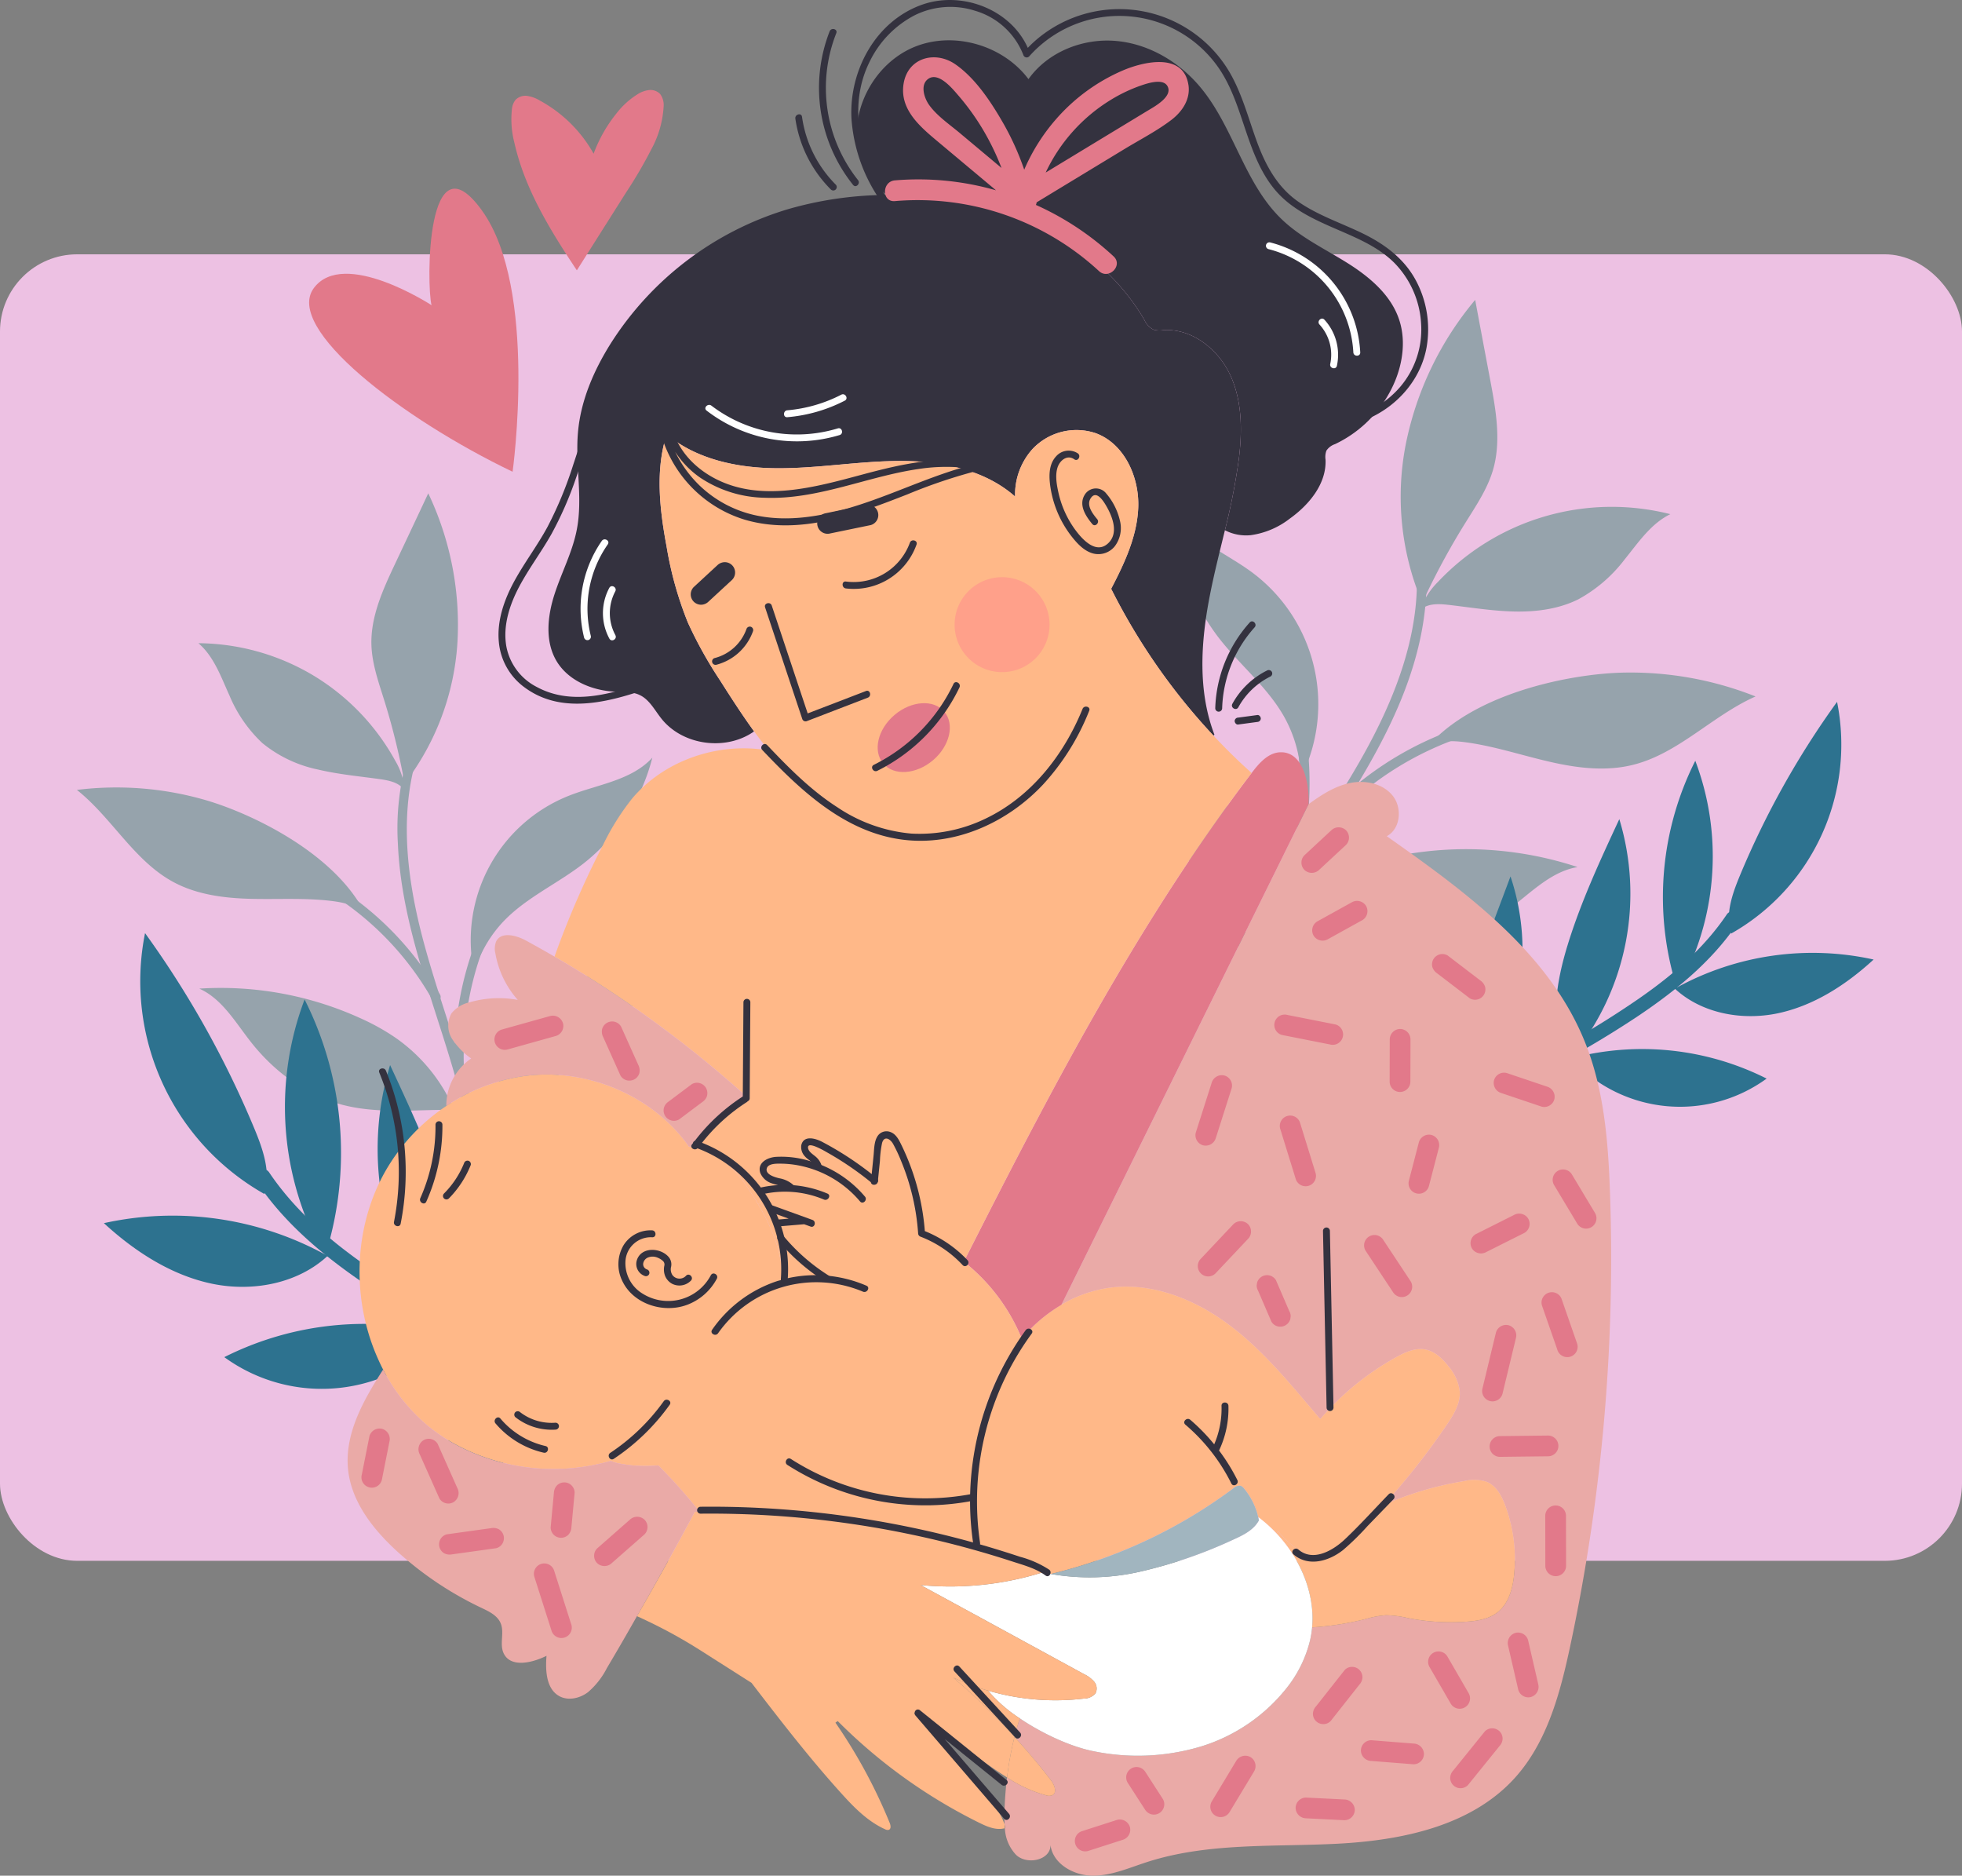 <svg id="Grupo_1043400" data-name="Grupo 1043400" xmlns="http://www.w3.org/2000/svg" xmlns:xlink="http://www.w3.org/1999/xlink" width="457.476" height="437.272" viewBox="0 0 457.476 437.272">
  <rect x="0" y="0" width="457.476" height="437.272" fill="#808080" stroke="none"/>
  <defs>
    <clipPath id="clip-path">
      <rect id="Rectángulo_355983" data-name="Rectángulo 355983" width="418.943" height="437.272" fill="none"/>
    </clipPath>
  </defs>
  <rect id="Rectángulo_355978" data-name="Rectángulo 355978" width="457.476" height="304.583" rx="18" transform="translate(0 59.288)" fill="#edc1e3"/>
  <g id="Grupo_1043399" data-name="Grupo 1043399" transform="translate(17.929)">
    <g id="Grupo_1043398" data-name="Grupo 1043398" clip-path="url(#clip-path)">
      <path id="Trazado_772691" data-name="Trazado 772691" d="M55.724,102.474c2.021.288,4.22.729,5.5,2.313-.023-.578-.034-1.159-.047-1.75v-.021a15.965,15.965,0,0,0-1.917-4.858A52.979,52.979,0,0,0,40.044,78.221a52.987,52.987,0,0,0-26.67-7.442c3.635,3.106,5.269,7.868,7.252,12.22a32.262,32.262,0,0,0,7.648,11.055,30.149,30.149,0,0,0,13.05,6.192c4.729,1.119,9.591,1.555,14.4,2.229" transform="translate(14.959 79.169)" fill="#96a3ac"/>
      <path id="Trazado_772692" data-name="Trazado 772692" d="M66.369,114.492C58.762,101.383,40.6,92.712,30.153,89.642A74.83,74.83,0,0,0,0,87.224c8.158,6.468,13.317,16.531,22.482,21.467,5.476,2.96,11.849,3.767,18.077,3.926s12.465-.254,18.641.475c2.818.333,5.743.962,7.932,2.79q-.365-.712-.763-1.39" transform="translate(0 96.925)" fill="#96a3ac"/>
      <path id="Trazado_772693" data-name="Trazado 772693" d="M71.938,137.124c.3.013.6.011.9.011l0-.163a39.38,39.38,0,0,0-13.711-16.711,52.071,52.071,0,0,0-7.885-4.392,78.569,78.569,0,0,0-37.776-6.993c5.3,2.366,8.394,7.813,11.987,12.381,5.426,6.93,12.86,12.468,21.372,14.7,8.131,2.125,16.681,1.161,25.107,1.169" transform="translate(15.07 121.6)" fill="#96a3ac"/>
      <path id="Trazado_772694" data-name="Trazado 772694" d="M39.883,120.464c.093.481.189.97.271,1.451l.011.011A60.021,60.021,0,0,0,52.482,88.995a71.363,71.363,0,0,0-6.807-34.708q-3.858,8.224-7.739,16.44c-2.841,6.031-5.737,12.343-5.512,18.986.157,4.347,1.64,8.525,2.936,12.667a159.674,159.674,0,0,1,4.523,18.084" transform="translate(36.253 60.722)" fill="#96a3ac"/>
      <path id="Trazado_772695" data-name="Trazado 772695" d="M44.1,133.325a.365.365,0,0,0,.015.106l.032.011a29.237,29.237,0,0,1,6.964-12.035c5.292-5.481,12.489-8.661,18.5-13.34A45.679,45.679,0,0,0,85.687,83.374c-4.856,5.324-12.732,6.218-19.423,8.862A36.252,36.252,0,0,0,44.1,133.325" transform="translate(48.488 93.257)" fill="#96a3ac"/>
      <path id="Trazado_772696" data-name="Trazado 772696" d="M46.323,144.634a1.9,1.9,0,0,0,.032.246c6.368-5.671,14.7-8.669,21.465-13.862A40.807,40.807,0,0,0,83.4,102.776a5.636,5.636,0,0,1-2.856,2.54c-8.245,4.421-16.823,8.557-23.66,14.957-6.7,6.265-11.6,15.266-10.561,24.361" transform="translate(51.659 114.959)" fill="#96a3ac"/>
      <path id="Trazado_772697" data-name="Trazado 772697" d="M29.788,154.123c8.307,2.269,16.65,5.517,23.107,11.389a32.054,32.054,0,0,1,6.186,7.656c-.955-4.767-2.186-9.48-3.553-14.073-5.051-16.989-11.843-33.767-12.576-51.688A59.537,59.537,0,0,1,47.736,80.3c.572-1.258,2.466-.244,1.9,1.013-7.127,15.7-4.9,33.64-.5,49.76,2.106,7.722,4.705,15.334,7.091,22.995a75.025,75.025,0,0,1,15.65-42.822c.85-1.091,2.419.375,1.576,1.46A72.612,72.612,0,0,0,58.356,159.97a.973.973,0,0,1-.18.612,139.884,139.884,0,0,1,3.911,17.111A69.872,69.872,0,0,1,85.2,149.007c1.125-.811,2.273,1.006,1.155,1.811a67.4,67.4,0,0,0-23.7,31.176c.036.328.081.655.112.985.93,9.5.286,19.23-3.03,28.24-.47,1.28-2.57.809-2.091-.489a58.733,58.733,0,0,0,3.3-22.649.855.855,0,0,1-.428-.835,21.639,21.639,0,0,0-.2-4.248.819.819,0,0,1-.078-.479,27.44,27.44,0,0,0-9.127-15.72c-6.152-5.44-14-8.451-21.817-10.586-1.328-.362-.847-2.458.491-2.091" transform="translate(31.889 89.17)" fill="#96a3ac"/>
      <path id="Trazado_772698" data-name="Trazado 772698" d="M22.635,94.339a72.173,72.173,0,0,1,38.112,32.085c.68,1.2-1.129,2.358-1.811,1.155A69.932,69.932,0,0,0,22.144,96.43c-1.282-.464-.809-2.561.491-2.091" transform="translate(23.924 105.445)" fill="#96a3ac"/>
      <path id="Trazado_772699" data-name="Trazado 772699" d="M64.81,167.907c.773,5.195.43,10.709-1.955,15.391-.8-.3-1.593-.589-2.4-.881l.064-.18a60.31,60.31,0,0,1-10.889-57.929q5.316,14.186,10.641,28.352c1.864,4.968,3.754,9.991,4.542,15.247" transform="translate(51.959 139.043)" fill="#2d728f"/>
      <path id="Trazado_772700" data-name="Trazado 772700" d="M27.483,109.985a79.454,79.454,0,0,1,4.991,59.071c-.532-.451-1.051-.894-1.572-1.35a70.723,70.723,0,0,1-3.419-57.722" transform="translate(25.611 123.022)" fill="#2d728f"/>
      <path id="Trazado_772701" data-name="Trazado 772701" d="M49.223,179.425c-.475-.235-.958-.466-1.426-.72a67.271,67.271,0,0,1-11.777-61.5c5.015,10.788,10.05,21.62,13.55,32.994,2.987,9.7,4.765,20.469.886,29.818-.426-.193-.828-.394-1.233-.6" transform="translate(37.008 131.101)" fill="#2d728f"/>
      <path id="Trazado_772702" data-name="Trazado 772702" d="M74.929,152.183c.631.229,1.275.453,1.911.695a13.318,13.318,0,0,1-2.811,6.79,30.809,30.809,0,0,1-6.915,6.19A119.144,119.144,0,0,1,35.656,181.8c4.483-7.451,9.05-15.008,15.48-20.851s15.114-9.809,23.719-8.61a1.459,1.459,0,0,0,.074-.157" transform="translate(39.882 170.158)" fill="#2d728f"/>
      <path id="Trazado_772703" data-name="Trazado 772703" d="M67.578,148.134a38.627,38.627,0,0,1-51.353,5.3,72.656,72.656,0,0,1,51.353-5.3" transform="translate(18.148 162.952)" fill="#2d728f"/>
      <path id="Trazado_772704" data-name="Trazado 772704" d="M55.36,142.952c-7,6.648-17.59,8.652-27.064,6.716-9.588-1.977-18.118-7.529-25.325-14.143a74.288,74.288,0,0,1,51.654,7.353c.042-.14.085-.282.138-.428.186.169.39.343.6.5" transform="translate(3.323 149.626)" fill="#2d728f"/>
      <path id="Trazado_772705" data-name="Trazado 772705" d="M35.992,163.206a3.013,3.013,0,0,1-.1.286A56.974,56.974,0,0,1,8.082,102.684a225.722,225.722,0,0,1,25.562,45.743c1.943,4.7,3.756,9.936,2.347,14.779" transform="translate(7.809 114.856)" fill="#2d728f"/>
      <path id="Trazado_772706" data-name="Trazado 772706" d="M120.157,190.953c.163-1.235.324-2.468.475-3.705-5.6-2.027-11.235-3.974-16.825-6.034a270.558,270.558,0,0,1-29.78-12.989A246.585,246.585,0,0,1,45.987,151.55c-8.845-6.123-17.116-13.169-23.173-22.147-1.313-1.947-4.087.443-2.782,2.375,6.832,10.127,16.493,17.9,26.573,24.611a271.58,271.58,0,0,0,58.084,29.043c5.118,1.854,10.307,3.644,15.467,5.521" transform="translate(22.026 143.933)" fill="#2d728f"/>
      <path id="Trazado_772707" data-name="Trazado 772707" d="M154.254,78.62c-2.142-.244-4.508-.375-6.233.9.178-.587.343-1.176.513-1.775l.006-.023a16.922,16.922,0,0,1,3.252-4.457,55.638,55.638,0,0,1,54.177-15.794c-4.54,2.21-7.476,6.644-10.66,10.563a34.017,34.017,0,0,1-10.756,9.269c-4.591,2.3-9.853,2.977-14.984,2.862s-10.22-.96-15.315-1.549" transform="translate(165.567 62.394)" fill="#96a3ac"/>
      <path id="Trazado_772708" data-name="Trazado 772708" d="M149.915,89.818c11.262-11.377,32.134-15.414,43.629-15.777a79.039,79.039,0,0,1,31.467,5.544C214.952,84.028,207,92.947,196.322,95.553c-6.385,1.572-13.114.7-19.522-.792-6.4-1.479-12.677-3.572-19.183-4.466-2.97-.411-6.127-.544-8.849.744.375-.422.758-.826,1.148-1.22" transform="translate(166.401 82.779)" fill="#96a3ac"/>
      <path id="Trazado_772709" data-name="Trazado 772709" d="M133.9,110.953c-.311-.07-.619-.15-.926-.231l.038-.167a41.618,41.618,0,0,1,18.459-13.438,54.961,54.961,0,0,1,9.228-2.394,82.981,82.981,0,0,1,40.477,2.892c-6.051,1.008-10.656,5.756-15.544,9.472-7.387,5.64-16.461,9.324-25.755,9.341-8.877.013-17.361-3.243-25.977-5.474" transform="translate(148.739 104.521)" fill="#96a3ac"/>
      <path id="Trazado_772710" data-name="Trazado 772710" d="M151.387,102.188c-.222.466-.449.943-.663,1.411l-.013.008a63.394,63.394,0,0,1-3.839-36.937A75.354,75.354,0,0,1,163.056,33q1.757,9.432,3.542,18.861c1.3,6.921,2.582,14.143.589,20.876-1.316,4.4-3.943,8.277-6.37,12.167a169.247,169.247,0,0,0-9.43,17.285" transform="translate(162.98 36.911)" fill="#96a3ac"/>
      <path id="Trazado_772711" data-name="Trazado 772711" d="M150.195,118.3a.416.416,0,0,1-.044.106h-.036a30.837,30.837,0,0,0-3.917-14.154c-3.953-7.01-10.466-12.171-15.364-18.554a48.243,48.243,0,0,1-9.879-29.518c3.549,6.735,11.362,9.741,17.5,14.222a38.291,38.291,0,0,1,11.741,47.9" transform="translate(135.29 62.836)" fill="#96a3ac"/>
      <path id="Trazado_772712" data-name="Trazado 772712" d="M142.433,128.547a1.826,1.826,0,0,1-.1.244c-5-7.491-12.724-12.771-18.258-19.876A43.111,43.111,0,0,1,115.655,75.9a5.956,5.956,0,0,0,2.248,3.356c7.252,6.714,14.923,13.22,20.209,21.579,5.186,8.186,7.8,18.69,4.322,27.71" transform="translate(128.761 84.898)" fill="#96a3ac"/>
      <path id="Trazado_772713" data-name="Trazado 772713" d="M177.787,140.255c-9.095.11-18.486,1.214-26.649,5.5a33.942,33.942,0,0,0-8.36,6.182c2.244-4.621,4.756-9.112,7.372-13.442,9.68-16.025,21.084-31.371,26.594-49.5,2.854-9.379,4-19.277,2.318-28.986-.25-1.438-2.455-.9-2.208.53,3.112,17.95-3.932,35.693-12.711,51-4.205,7.334-8.885,14.425-13.362,21.622a79.245,79.245,0,0,0-4.614-47.934c-.578-1.343-2.574-.261-2,1.072a76.7,76.7,0,0,1,2.86,52.332,1.034,1.034,0,0,0,.021.674,147.629,147.629,0,0,0-8.546,16.455A73.8,73.8,0,0,0,122.5,120.294c-.934-1.127-2.591.426-1.663,1.547a71.178,71.178,0,0,1,15.948,38.172c-.125.326-.256.648-.377.977-3.477,9.464-5.4,19.582-4.411,29.674.142,1.434,2.413,1.508,2.269.055a61.986,61.986,0,0,1,2.646-24.031.9.9,0,0,0,.659-.739,22.764,22.764,0,0,1,1.333-4.29.861.861,0,0,0,.208-.468,28.993,28.993,0,0,1,13.508-13.645c7.735-3.924,16.554-4.917,25.115-5.021,1.455-.019,1.521-2.286.055-2.269" transform="translate(134.852 66.178)" fill="#96a3ac"/>
      <path id="Trazado_772714" data-name="Trazado 772714" d="M185.575,78.345a76.231,76.231,0,0,0-47.489,22.668c-1.015,1.047.527,2.712,1.544,1.663a73.868,73.868,0,0,1,45.89-22.062c1.436-.133,1.511-2.4.055-2.269" transform="translate(154.083 87.625)" fill="#96a3ac"/>
      <path id="Trazado_772715" data-name="Trazado 772715" d="M151.589,135.186c-.686,4.616-.383,9.516,1.737,13.675.71-.267,1.415-.521,2.135-.784l-.057-.157a53.59,53.59,0,0,0,9.675-51.474q-4.725,12.6-9.455,25.194a67.389,67.389,0,0,0-4.036,13.546" transform="translate(169.191 107.878)" fill="#2d728f"/>
      <path id="Trazado_772716" data-name="Trazado 772716" d="M182.108,83.719a70.609,70.609,0,0,0-4.436,52.487c.475-.4.934-.794,1.4-1.2a62.843,62.843,0,0,0,3.038-51.288" transform="translate(195.25 93.643)" fill="#2d728f"/>
      <path id="Trazado_772717" data-name="Trazado 772717" d="M165.846,145.419c.422-.21.852-.415,1.267-.64a59.765,59.765,0,0,0,10.463-54.641c-4.455,9.584-8.93,19.209-12.04,29.314-2.654,8.622-4.233,18.19-.786,26.494.377-.17.737-.347,1.1-.528" transform="translate(182.068 100.823)" fill="#2d728f"/>
      <path id="Trazado_772718" data-name="Trazado 772718" d="M153.134,121.214c-.561.2-1.133.4-1.7.616a11.842,11.842,0,0,0,2.5,6.034,27.292,27.292,0,0,0,6.144,5.5,105.842,105.842,0,0,0,27.952,14.165c-3.983-6.62-8.042-13.334-13.756-18.527s-13.427-8.716-21.075-7.652a1,1,0,0,1-.066-.138" transform="translate(169.385 135.525)" fill="#2d728f"/>
      <path id="Trazado_772719" data-name="Trazado 772719" d="M164.436,117.617a34.322,34.322,0,0,0,45.629,4.71,64.553,64.553,0,0,0-45.629-4.71" transform="translate(183.927 129.122)" fill="#2d728f"/>
      <path id="Trazado_772720" data-name="Trazado 772720" d="M175.778,113.011c6.218,5.906,15.631,7.688,24.05,5.968,8.519-1.756,16.1-6.69,22.5-12.567a66.009,66.009,0,0,0-45.9,6.534c-.038-.125-.074-.25-.121-.379-.167.15-.347.305-.532.445" transform="translate(196.614 117.282)" fill="#2d728f"/>
      <path id="Trazado_772721" data-name="Trazado 772721" d="M182.255,131.009c.021.083.053.167.085.254a50.623,50.623,0,0,0,24.715-54.031,200.455,200.455,0,0,0-22.715,40.644c-1.725,4.18-3.337,8.83-2.085,13.133" transform="translate(203.361 86.387)" fill="#2d728f"/>
      <path id="Trazado_772722" data-name="Trazado 772722" d="M140.981,155.664c-.146-1.1-.288-2.193-.422-3.292,4.976-1.8,9.98-3.532,14.948-5.36a241.237,241.237,0,0,0,26.46-11.542,219.241,219.241,0,0,0,24.914-14.817c7.862-5.44,15.209-11.7,20.592-19.679,1.165-1.731,3.629.394,2.47,2.11-6.072,9-14.656,15.9-23.609,21.87a241.342,241.342,0,0,1-51.616,25.8c-4.544,1.648-9.156,3.237-13.739,4.906" transform="translate(157.22 112.223)" fill="#2d728f"/>
      <path id="Trazado_772723" data-name="Trazado 772723" d="M243.287,181.684A432.771,432.771,0,0,1,234,287.566c-2.347,11-5.387,22.4-12.953,30.734-10.1,11.114-26.132,14.474-41.125,15.27s-30.384-.324-44.669,4.313c-4.174,1.347-8.317,3.208-12.707,3.144s-9.175-2.79-9.714-7.152c.061,3.529-5.4,4.726-7.978,2.349a9.591,9.591,0,0,1-2.655-6.262.335.335,0,0,0,.123-.03,7.171,7.171,0,0,0-.184-.811c-.061-.924-.076-1.856-.047-2.763.076-2.746.275-5.5.614-8.226a31.309,31.309,0,0,0,9.023,4.142,2.16,2.16,0,0,0,1.534,0c1.167-.612.506-2.392-.29-3.436q-4.029-5.247-8.533-10.158c.369-1.457.767-2.885,1.244-4.313,5.385,3.638,11.97,6.6,17.018,7.612a51.364,51.364,0,0,0,25.028-1.011,40.718,40.718,0,0,0,20.5-14.118,28.646,28.646,0,0,0,5.125-10.7,22.789,22.789,0,0,0,.477-3.006,69.413,69.413,0,0,0,12.429-1.936,23.228,23.228,0,0,1,4.771-.9,24.837,24.837,0,0,1,5.311.705,52.207,52.207,0,0,0,13.381.814c2.608-.172,5.341-.6,7.381-2.224,2.578-2.042,3.5-5.512,3.837-8.779a36.2,36.2,0,0,0-2.042-16.006c-.843-2.286-2.1-4.68-4.358-5.614a9.564,9.564,0,0,0-5.233-.169,78.7,78.7,0,0,0-18.783,5.553,166.532,166.532,0,0,0,14.762-18.749c1.551-2.3,3.116-4.835,2.979-7.6a10.843,10.843,0,0,0-2.563-5.864c-1.428-1.869-3.269-3.633-5.587-4.034-2.3-.383-4.6.661-6.659,1.8a64.182,64.182,0,0,0-17.694,14.406,3.263,3.263,0,0,1-.521-.534c-6.491-7.627-12.86-15.5-20.87-21.469S136.315,202.583,126.4,204a30.122,30.122,0,0,0-11.016,3.928l57.637-116.7c2.93-2.135,6.076-4.19,9.652-4.93,3.559-.735,7.656.11,9.942,2.949s1.843,7.762-1.379,9.453c18.505,13.029,37.964,27.206,46.311,48.231,4.373,10.972,5.324,22.971,5.739,34.757" transform="translate(114.18 96.242)" fill="#eaaaa7"/>
      <path id="Trazado_772724" data-name="Trazado 772724" d="M185.426,168.91a36.162,36.162,0,0,1,2.04,16.006c-.337,3.269-1.258,6.737-3.835,8.777-2.042,1.627-4.773,2.057-7.383,2.225a52.124,52.124,0,0,1-13.381-.814,24.954,24.954,0,0,0-5.309-.705,23.086,23.086,0,0,0-4.773.907,69.531,69.531,0,0,1-12.429,1.932c.708-7.949-2.746-16.006-8.347-21.944l.475-.43a22.152,22.152,0,0,0,4.527,4.19,8.778,8.778,0,0,0,7.044,1.364,12.43,12.43,0,0,0,4.849-3.328q4.236-4.074,8.148-8.411a78.751,78.751,0,0,1,18.783-5.555,9.605,9.605,0,0,1,5.233.169c2.256.936,3.515,3.33,4.358,5.616" transform="translate(147.657 182.15)" fill="#ffb888"/>
      <path id="Trazado_772725" data-name="Trazado 772725" d="M98.8,186.187c.108-2.47.322-4.94.676-7.4,1.227-8.517,4.112-16.9,9.33-23.723q.528-.715,1.1-1.381a35.5,35.5,0,0,1,9.254-7.872V145.8a30.122,30.122,0,0,1,11.019-3.93c9.913-1.411,19.948,2.563,27.973,8.548,8.01,5.968,14.379,13.84,20.87,21.467a3.567,3.567,0,0,0,.521.538,64.235,64.235,0,0,1,17.694-14.41c2.057-1.136,4.358-2.178,6.661-1.794s4.159,2.163,5.584,4.036a10.823,10.823,0,0,1,2.563,5.862c.138,2.763-1.428,5.294-2.977,7.595a167.058,167.058,0,0,1-14.762,18.753c-2.61,2.9-5.326,5.692-8.15,8.408a12.426,12.426,0,0,1-4.849,3.33,8.776,8.776,0,0,1-7.042-1.366,22.147,22.147,0,0,1-4.527-4.188l-.477.428a33.888,33.888,0,0,0-4.22-3.773,16.093,16.093,0,0,0-3.313-6.676,1.929,1.929,0,0,0-.752-.614,1.994,1.994,0,0,0-1.718.583,117.212,117.212,0,0,1-42.553,19.98c-.614-.123-1.244-.246-1.856-.4.337-.138.689-.369.644-.722s-.43-.521-.767-.644q-7.665-2.555-15.47-4.6a121.553,121.553,0,0,1-.46-16.02" transform="translate(110.402 158.367)" fill="#ffb888"/>
      <path id="Trazado_772726" data-name="Trazado 772726" d="M212.276,69.451c1.58,4.618.966,9.79-.875,14.317A28.332,28.332,0,0,1,197.36,98.577a3.862,3.862,0,0,0-2.008,1.519,4.28,4.28,0,0,0-.2,2.119c.231,5.584-3.8,10.48-8.347,13.732a19.1,19.1,0,0,1-9.1,3.851,10.735,10.735,0,0,1-6.017-1.15A150.435,150.435,0,0,0,174.941,102c.813-6.6.782-13.55-2.025-19.565C170.107,76.4,163.955,71.553,157.326,72a5.379,5.379,0,0,1-2.271-.106,4.791,4.791,0,0,1-2.18-2.349c-5.815-9.957-15.116-17.645-25.611-22.418S105.136,40.4,93.611,40.463c-.2,0-.4,0-.6.017-3.638-2.119-5.97-6.184-6.813-10.36C84.236,20.407,90.1,9.757,99.274,5.984s20.671-.43,26.609,7.5c4.542-6.385,12.8-9.637,20.594-8.885,7.794.735,14.991,5.154,19.887,11.262,7.442,9.239,9.959,22.005,18.505,30.232,4.39,4.25,10.038,6.919,15.224,10.158,5.171,3.222,10.22,7.411,12.184,13.2" transform="translate(95.994 4.965)" fill="#34323f"/>
      <path id="Trazado_772727" data-name="Trazado 772727" d="M116,213.881a34.1,34.1,0,0,1-7.413-6.476,55.931,55.931,0,0,0,22.312,1.858,3.6,3.6,0,0,0,2.733-1.212,2.487,2.487,0,0,0-.324-2.763,7.279,7.279,0,0,0-2.377-1.75q-19.013-10.382-38.072-20.747a72.188,72.188,0,0,0,28.327-2.915c.061-.015.123-.047.2-.061.614.152,1.244.275,1.858.4a52.759,52.759,0,0,0,20.393-.46,108.756,108.756,0,0,0,22.081-7.536c2.333-1.042,4.82-2.254,6.017-4.5-.047-.261-.093-.521-.155-.782a33.891,33.891,0,0,1,4.22,3.773c5.6,5.94,9.055,14,8.349,21.944a22.761,22.761,0,0,1-.477,3.008,28.645,28.645,0,0,1-5.125,10.7,40.718,40.718,0,0,1-20.5,14.118,51.389,51.389,0,0,1-25.028,1.013c-5.048-1.013-11.633-3.974-17.018-7.612" transform="translate(103.866 186.729)" fill="#fff"/>
      <path id="Trazado_772728" data-name="Trazado 772728" d="M164.723,87.615c.015-.015.03-.047.047-.061,1.718-2.271,3.881-4.741,6.737-4.773,5.154-.076,6.673,6.936,6.506,12.093l-57.637,116.7v.015a35.467,35.467,0,0,0-9.254,7.872,44.1,44.1,0,0,0-13.5-17.923c19.948-39.407,40.388-78.8,67.1-113.924" transform="translate(109.189 92.592)" fill="#e2798a"/>
      <path id="Trazado_772729" data-name="Trazado 772729" d="M155.539,170.818c.061.261.108.521.153.782-1.2,2.241-3.682,3.453-6.015,4.5a108.624,108.624,0,0,1-22.081,7.534,52.728,52.728,0,0,1-20.4.46,117.141,117.141,0,0,0,42.553-19.978,2,2,0,0,1,1.72-.585,1.938,1.938,0,0,1,.75.614,16.084,16.084,0,0,1,3.315,6.676" transform="translate(119.907 182.853)" fill="#a1b5bf"/>
      <path id="Trazado_772730" data-name="Trazado 772730" d="M79.468,77.27c-2.686,8.317-1.642,17.525-.015,26.194a83.024,83.024,0,0,0,4.972,17.724,97.762,97.762,0,0,0,7.487,13.444c2.549,4.019,5.142,8.04,7.934,11.891-6.521,4.618-16.635,3.316-21.622-2.991-1.549-1.949-2.746-4.358-4.972-5.449-1.733-.858-3.773-.735-5.707-.814-5.417-.229-11.065-2.546-13.811-7.226-2.686-4.6-2.057-10.436-.415-15.514s4.205-9.868,5.2-15.1c1.426-7.411-.4-15.084.261-22.6.629-7.366,3.652-14.364,7.565-20.624a74.2,74.2,0,0,1,41.324-31.4A84.564,84.564,0,0,1,130.95,21.46c.2-.015.4-.015.6-.015,11.525-.061,23.17,1.888,33.653,6.659S185,40.565,190.814,50.524a4.782,4.782,0,0,0,2.178,2.347,5.382,5.382,0,0,0,2.271.108c6.629-.445,12.783,4.4,15.59,10.434s2.839,12.968,2.027,19.567a150.527,150.527,0,0,1-3.254,16.65c-1.244,5.11-2.546,10.22-3.544,15.374-2.087,10.711-2.809,22.1,1.1,32.286l-.229.216a145.259,145.259,0,0,1-23.848-34.221v-.015c3.116-5.955,6.017-12.169,6.309-18.844.305-7.12-3.178-14.914-9.853-17.4a14.086,14.086,0,0,0-14.809,3.682,15.87,15.87,0,0,0-4.051,11.065c-6.951-6.154-16.849-8.241-26.225-8.286-9.942-.061-19.825,1.809-29.77,1.686-8.991-.106-18.459-2.163-25.242-7.9" transform="translate(58.055 23.985)" fill="#34323f"/>
      <path id="Trazado_772731" data-name="Trazado 772731" d="M99.106,117.592c-2.792-3.852-5.385-7.872-7.934-11.893a97.851,97.851,0,0,1-7.489-13.442,83.142,83.142,0,0,1-4.97-17.724c-1.627-8.669-2.671-17.876.015-26.194,6.781,5.739,16.251,7.794,25.242,7.9,9.944.123,19.827-1.75,29.77-1.688,9.377.047,19.274,2.133,26.225,8.288a15.87,15.87,0,0,1,4.051-11.065,14.086,14.086,0,0,1,14.809-3.682c6.676,2.485,10.158,10.281,9.851,17.4-.29,6.675-3.19,12.889-6.307,18.844v.015a145.249,145.249,0,0,0,23.846,34.221c2.841,3.038,5.8,5.953,8.9,8.716-26.717,35.125-47.157,74.515-67.1,113.922a43.091,43.091,0,0,0-10.1-5.985l-.337-.03a16.609,16.609,0,0,0-.705-5.171q-1.014-4.052-2.025-8.133c-.8-3.237-1.627-6.538-3.407-9.345-.415-.644-1.059-1.335-1.811-1.15-.614.153-.9.873-1.089,1.487a40.746,40.746,0,0,0-1.674,9.883,27.835,27.835,0,0,0-10.328-7.012,9.257,9.257,0,0,0-5.2-.752.763.763,0,0,0-.568.322.82.82,0,0,0,.153.8,9.493,9.493,0,0,0,2.733,2.794,14.588,14.588,0,0,0-11.97,1.074c-.278.153-.568.383-.538.691.017.275.307.46.568.583,1.7.814,3.407,1.627,5.1,2.441-2.148.29-4.51.705-5.909,2.377a1.5,1.5,0,0,0-.445.951.9.9,0,0,0,.123.447l-.536.322c-.629-1.074-1.32-2.148-2.01-3.178a31.03,31.03,0,0,0-6.108-7.074,14.225,14.225,0,0,0-6.659-3.038,33.189,33.189,0,0,1,12.8-11.127,270.377,270.377,0,0,0-45.5-33.3,212.943,212.943,0,0,1,11.294-25.994,58.244,58.244,0,0,1,6.8-10.849c7.612-9.038,20.317-13.258,31.886-11.186-1.195-1.458-2.33-2.947-3.436-4.466" transform="translate(58.795 52.916)" fill="#ffb888"/>
      <path id="Trazado_772732" data-name="Trazado 772732" d="M140.714,174.5q7.8,2.05,15.467,4.6c.339.123.722.292.767.644s-.305.583-.644.722c-.076.015-.138.044-.2.061a72.228,72.228,0,0,1-28.327,2.915q19.035,10.356,38.072,20.747a7.271,7.271,0,0,1,2.377,1.75,2.479,2.479,0,0,1,.322,2.76,3.591,3.591,0,0,1-2.731,1.214,55.931,55.931,0,0,1-22.312-1.858,54.2,54.2,0,0,1-7.934-2.977l-.044.061a149.266,149.266,0,0,1,14.148,13.7,75.5,75.5,0,0,0-1.733,9.453c-1-.629-1.966-1.273-2.917-1.917q-8.885-6.054-17.139-12.953l-.523.506a192.64,192.64,0,0,1,17.694,21.147,13.943,13.943,0,0,1,2.318,4.2,7.31,7.31,0,0,0,.061.845c-2,.568-4.082-.322-5.955-1.244a124.111,124.111,0,0,1-33.024-23.723l-.536.369a123.481,123.481,0,0,1,12.66,23.387c.229.551.352,1.379-.216,1.6a1.181,1.181,0,0,1-.843-.123c-4.129-1.858-7.366-5.2-10.389-8.563-7.366-8.163-14.086-16.864-20.776-25.581-3.055-1.932-6.123-3.9-9.177-5.83-1.642-1.059-3.3-2.119-4.972-3.131A116.688,116.688,0,0,0,61.64,190.7q6.953-12.063,13.489-24.338c.275,0,.536-.015.814,0a247.3,247.3,0,0,1,64.772,8.133" transform="translate(68.947 186.077)" fill="#ffb888"/>
      <path id="Trazado_772733" data-name="Trazado 772733" d="M112.642,201.291c.8,1.044,1.458,2.824.292,3.436a2.19,2.19,0,0,1-1.536,0,31.422,31.422,0,0,1-9.023-4.142,75.05,75.05,0,0,1,1.735-9.453q4.509,4.9,8.531,10.158" transform="translate(114.511 213.789)" fill="#ffb888"/>
      <path id="Trazado_772734" data-name="Trazado 772734" d="M129.781,166.628a40.63,40.63,0,0,1,10.466-.89,35.181,35.181,0,0,1-11.4-10.5c-.307-.445-.614-1.027-.352-1.5.244-.477.873-.553,1.411-.568l3.851-.14q-4-1.98-8.04-3.989a2.571,2.571,0,0,1-1.136-.9.866.866,0,0,1-.123-.445,1.484,1.484,0,0,1,.445-.951c1.4-1.674,3.758-2.087,5.906-2.379-1.686-.814-3.39-1.627-5.093-2.441-.263-.123-.553-.307-.568-.583-.032-.307.261-.538.536-.691a14.588,14.588,0,0,1,11.97-1.074,9.478,9.478,0,0,1-2.731-2.792.821.821,0,0,1-.155-.8.77.77,0,0,1,.568-.322,9.282,9.282,0,0,1,5.2.752,27.827,27.827,0,0,1,10.326,7.012,40.848,40.848,0,0,1,1.674-9.883c.184-.612.475-1.335,1.089-1.487.752-.184,1.4.506,1.811,1.15,1.78,2.809,2.608,6.108,3.407,9.345q1.014,4.074,2.025,8.133a16.557,16.557,0,0,1,.705,5.171l.339.032a42.975,42.975,0,0,1,10.1,5.985,44.1,44.1,0,0,1,13.5,17.923q-.575.667-1.106,1.381c-5.216,6.828-8.1,15.207-9.33,23.723-.352,2.455-.568,4.926-.674,7.4a121.538,121.538,0,0,0,.46,16.02,247.388,247.388,0,0,0-64.772-8.133v-.369a123.154,123.154,0,0,0-9.33-10.449,31.528,31.528,0,0,1-8.978-.43,8.147,8.147,0,0,1-2.1-.644v.015A48.32,48.32,0,0,1,55.494,205.5a41.439,41.439,0,0,1-8.961-5.784,42.161,42.161,0,0,1-9.93-12.692c-.644-1.241-1.227-2.532-1.765-3.82-5.447-13.213-4.987-28.865,1.765-41.479A45.347,45.347,0,0,1,51.335,125.58a43.136,43.136,0,0,1,19.289-7.12c14.194-1.5,29.111,4.926,37.3,16.588a7.9,7.9,0,0,1,1.337.123,14.215,14.215,0,0,1,6.659,3.038,31,31,0,0,1,6.108,7.076c.691,1.027,1.381,2.1,2.01,3.176,3.3,5.523,5.739,11.6,5.693,17.969Z" transform="translate(34.796 132.259)" fill="#ffb888"/>
      <path id="Trazado_772735" data-name="Trazado 772735" d="M111.908,194.089c-.477,1.428-.875,2.854-1.244,4.311a149.012,149.012,0,0,0-14.148-13.7l.047-.061a54.078,54.078,0,0,0,7.932,2.977,34.1,34.1,0,0,0,7.413,6.476" transform="translate(107.958 206.522)" fill="#ffb888"/>
      <path id="Trazado_772736" data-name="Trazado 772736" d="M91.18,149.955a40.738,40.738,0,0,0-10.466.89l-.047-.2c.047-6.368-2.394-12.444-5.693-17.969l.538-.322a2.571,2.571,0,0,0,1.136.9q4.026,2,8.04,3.991l-3.851.138c-.538.015-1.167.091-1.411.568-.263.475.045,1.059.352,1.5a35.2,35.2,0,0,0,11.4,10.5" transform="translate(83.862 148.043)" fill="#ffb888"/>
      <path id="Trazado_772737" data-name="Trazado 772737" d="M65.884,107.9a270.363,270.363,0,0,1,45.5,33.3,33.192,33.192,0,0,0-12.8,11.124,7.94,7.94,0,0,0-1.337-.121c-8.194-11.663-23.109-18.092-37.3-16.59a43.127,43.127,0,0,0-19.289,7.12,13.346,13.346,0,0,1,5.8-11.078,17.17,17.17,0,0,1-4.419-4.512,5.81,5.81,0,0,1-.169-6.015,7.4,7.4,0,0,1,4.159-2.549A24.456,24.456,0,0,1,57.321,118,22.068,22.068,0,0,1,52.1,107.15a4.556,4.556,0,0,1,.2-2.824c1.2-2.3,4.665-1.4,6.951-.153q3.337,1.818,6.629,3.729" transform="translate(45.475 115.104)" fill="#eaaaa7"/>
      <path id="Trazado_772738" data-name="Trazado 772738" d="M110.748,183.869q-6.559,12.27-13.489,24.338-3.429,6.076-7.012,12.107a18.47,18.47,0,0,1-4.39,5.6c-1.888,1.443-4.6,2.072-6.69.936-3.053-1.674-3.284-5.923-2.991-9.408-3.33,1.659-8.3,2.824-9.959-.506-1.074-2.131.184-4.849-.722-7.059-.767-1.856-2.76-2.792-4.572-3.65A80.186,80.186,0,0,1,41.51,193.246c-5.646-5.127-10.788-11.571-11.6-19.166-.89-8.379,3.576-16.22,8.165-23.372A42.112,42.112,0,0,0,48,163.4a41.365,41.365,0,0,0,8.961,5.786,48.32,48.32,0,0,0,34.189,2.809v-.017a8.142,8.142,0,0,0,2.1.646,31.441,31.441,0,0,0,8.976.428,123.509,123.509,0,0,1,9.33,10.451v.369c-.275-.015-.538,0-.814,0" transform="translate(33.327 168.572)" fill="#eaaaa7"/>
      <path id="Trazado_772739" data-name="Trazado 772739" d="M150.235,78.293c-4.364,10.743-11.974,20.48-22.59,25.562a35.224,35.224,0,0,1-17.357,3.5,36.635,36.635,0,0,1-17.2-6.118c-6.178-3.962-11.377-9.218-16.4-14.518-.714-.754-1.852.386-1.138,1.14,8.915,9.411,19.192,19.141,32.63,20.9,12.347,1.614,24.607-4,32.939-12.938a55.583,55.583,0,0,0,10.669-17.1c.39-.96-1.167-1.377-1.553-.428" transform="translate(84.253 86.974)" fill="#34323f"/>
      <path id="Trazado_772740" data-name="Trazado 772740" d="M108.465,176.786a29.913,29.913,0,0,0-18.342-1.746,31.661,31.661,0,0,0-19.995-31.57,42.292,42.292,0,0,1,10.459-9.5.847.847,0,0,0,.2-.191.728.728,0,0,0,.453-.695q.076-11.2.155-22.4a.807.807,0,0,0-1.612,0q-.076,11-.15,21.99A44.312,44.312,0,0,0,68.457,143a.758.758,0,0,0-.455.568c-.072.1-.157.186-.229.284-.58.794.638,1.542,1.284.913A30.126,30.126,0,0,1,88.5,175.326a.645.645,0,0,0,.019.148c-.275.081-.553.138-.826.227a29.81,29.81,0,0,0-15.215,11.357c-.593.854.8,1.661,1.392.814a28,28,0,0,1,33.778-9.694c.943.4,1.765-.983.814-1.392" transform="translate(75.635 122.945)" fill="#34323f"/>
      <path id="Trazado_772741" data-name="Trazado 772741" d="M81.152,145.862a11.24,11.24,0,0,1-16,4.235,8.286,8.286,0,0,1-3.888-7.792,5.928,5.928,0,0,1,6.207-5.294c1.036.072,1.032-1.54,0-1.612a7.4,7.4,0,0,0-6.656,3.443,8.779,8.779,0,0,0-.345,8.275c2.546,5.5,9.656,7.695,15.139,5.648a13.036,13.036,0,0,0,6.938-6.089c.487-.915-.9-1.731-1.392-.814" transform="translate(66.664 151.43)" fill="#34323f"/>
      <path id="Trazado_772742" data-name="Trazado 772742" d="M73.174,143.562a2.059,2.059,0,0,1-3.191-.172,2.456,2.456,0,0,1-.292-1.93,2.652,2.652,0,0,0-.574-2.265c-1.9-2.229-6.478-2.445-7.438.824a2.961,2.961,0,0,0,1.96,3.633.807.807,0,0,0,.428-1.555,1.3,1.3,0,0,1-.89-1.35,1.82,1.82,0,0,1,1.144-1.441,2.933,2.933,0,0,1,2.322.091,3.971,3.971,0,0,1,1.091.682,1.121,1.121,0,0,1,.371,1.157,4.175,4.175,0,0,0,.222,2.47,3.677,3.677,0,0,0,1.547,1.708,3.742,3.742,0,0,0,4.44-.714c.72-.748-.417-1.888-1.14-1.14" transform="translate(68.863 153.843)" fill="#34323f"/>
      <path id="Trazado_772743" data-name="Trazado 772743" d="M34.867,118.105c-.388-.947-1.947-.532-1.553.428a61.077,61.077,0,0,1,3.432,34.805c-.2,1.013,1.354,1.447,1.553.428a62.559,62.559,0,0,0-3.432-35.661" transform="translate(37.193 131.507)" fill="#34323f"/>
      <path id="Trazado_772744" data-name="Trazado 772744" d="M41.377,124.157a41.206,41.206,0,0,1-3.538,17.164c-.417.939.97,1.76,1.392.813a43.113,43.113,0,0,0,3.758-17.978.807.807,0,0,0-1.612,0" transform="translate(42.238 138.004)" fill="#34323f"/>
      <path id="Trazado_772745" data-name="Trazado 772745" d="M46.209,127.748a.826.826,0,0,0-.994.563,21.4,21.4,0,0,1-4.693,7.087.807.807,0,0,0,1.142,1.14,23.427,23.427,0,0,0,5.106-7.8.813.813,0,0,0-.561-.991" transform="translate(45.064 142.857)" fill="#34323f"/>
      <path id="Trazado_772746" data-name="Trazado 772746" d="M71.365,154.38A47.878,47.878,0,0,1,58.9,166.422c-.858.57-.051,1.966.814,1.39a49.969,49.969,0,0,0,13.046-12.618c.6-.845-.794-1.652-1.39-.814" transform="translate(65.467 172.283)" fill="#34323f"/>
      <path id="Trazado_772747" data-name="Trazado 772747" d="M57.838,162.649A19.5,19.5,0,0,1,47.32,156.24c-.669-.792-1.805.352-1.138,1.14A20.912,20.912,0,0,0,57.41,164.2c1.008.233,1.441-1.322.428-1.553" transform="translate(51.429 174.461)" fill="#34323f"/>
      <path id="Trazado_772748" data-name="Trazado 772748" d="M57.752,157.971a12.035,12.035,0,0,1-8.239-2.449.833.833,0,0,0-1.14,0,.812.812,0,0,0,0,1.14,13.7,13.7,0,0,0,9.379,2.921.826.826,0,0,0,.805-.807.812.812,0,0,0-.805-.805" transform="translate(53.846 173.703)" fill="#34323f"/>
      <path id="Trazado_772749" data-name="Trazado 772749" d="M121.176,168.82a58.119,58.119,0,0,1-41.97-8.205c-.873-.561-1.682.833-.811,1.392a59.75,59.75,0,0,0,33.392,9.408,58.968,58.968,0,0,0,9.817-1.042c1.017-.193.587-1.746-.428-1.553" transform="translate(87.269 179.507)" fill="#34323f"/>
      <path id="Trazado_772750" data-name="Trazado 772750" d="M109.918,154.538a28.12,28.12,0,0,0-9.955-6.784,55.537,55.537,0,0,0-5.4-19.952c-.61-1.25-1.292-2.712-2.724-3.178a2.489,2.489,0,0,0-2.974,1.114c-.756,1.284-.714,3.023-.86,4.455q-.305,3-.608,6c-.106,1.03,1.506,1.023,1.61,0q.245-2.4.487-4.8a24.46,24.46,0,0,1,.5-4.182c.5-1.763,1.892-.977,2.572.225a35.564,35.564,0,0,1,1.875,4A53.825,53.825,0,0,1,98.4,148.289a.846.846,0,0,0,.591.778,26.379,26.379,0,0,1,9.786,6.612c.712.756,1.849-.383,1.14-1.14" transform="translate(97.75 139.247)" fill="#34323f"/>
      <path id="Trazado_772751" data-name="Trazado 772751" d="M100.069,136.589a26.278,26.278,0,0,0-13.076-8.353,22.5,22.5,0,0,0-7.762-.9c-1.926.167-4.292,1.362-3.578,3.695a4.25,4.25,0,0,0,2.621,2.443,12.444,12.444,0,0,0,1.559.441,25.094,25.094,0,0,0-4.449.661c-1.006.248-.58,1.8.428,1.555a23.477,23.477,0,0,1,14.7,1.152c.943.4,1.765-.987.814-1.392a25.634,25.634,0,0,0-7.9-1.951c-.013-.013-.015-.03-.028-.042a6.616,6.616,0,0,0-3.309-1.576c-.955-.237-3.284-.854-2.909-2.29.307-1.176,2.284-1.123,3.205-1.116a23.107,23.107,0,0,1,4.184.407,24.879,24.879,0,0,1,14.366,8.406c.669.794,1.8-.35,1.14-1.14" transform="translate(83.676 142.365)" fill="#34323f"/>
      <path id="Trazado_772752" data-name="Trazado 772752" d="M86.572,136.116l-9.661-3.5c-.977-.354-1.4,1.2-.43,1.553l4.555,1.65-2.568.216a.826.826,0,0,0-.807.805.814.814,0,0,0,.807.807l6.161-.521.011,0,1.5.542c.977.354,1.4-1.2.428-1.553" transform="translate(84.934 148.28)" fill="#34323f"/>
      <path id="Trazado_772753" data-name="Trazado 772753" d="M89.117,145.485a44.413,44.413,0,0,1-10.7-9.4c-.661-.8-1.794.345-1.14,1.14A45.846,45.846,0,0,0,88.3,146.877c.881.551,1.691-.843.814-1.392" transform="translate(86.219 151.907)" fill="#34323f"/>
      <path id="Trazado_772754" data-name="Trazado 772754" d="M97.386,134.575a74.708,74.708,0,0,0-12.775-8.5c-1.517-.792-4.3-1.633-4.856.786a3.147,3.147,0,0,0,.869,2.629c.667.775,1.841,1.25,2.212,2.252.358.964,1.915.547,1.555-.428a4.476,4.476,0,0,0-1.426-1.9c-.6-.5-1.517-1.061-1.633-1.917-.242-1.773,4.015.807,4.5,1.078a72.528,72.528,0,0,1,10.419,7.139c.8.653,1.943-.481,1.14-1.14" transform="translate(89.151 140.117)" fill="#34323f"/>
      <path id="Trazado_772755" data-name="Trazado 772755" d="M111.283,146.553a68.185,68.185,0,0,0-12.965,38.485,66.878,66.878,0,0,0,.763,11.548c.155,1.023,1.708.589,1.553-.428a66.46,66.46,0,0,1,6.146-39.083,65.777,65.777,0,0,1,5.9-9.709c.612-.839-.786-1.644-1.392-.814" transform="translate(109.954 163.535)" fill="#34323f"/>
      <path id="Trazado_772756" data-name="Trazado 772756" d="M134.259,172.408a44.6,44.6,0,0,0-4.267-6.885,22.682,22.682,0,0,0,2.188-10.41c-.034-1.034-1.646-1.04-1.61,0a21.039,21.039,0,0,1-1.708,8.972,44.412,44.412,0,0,0-5.582-5.726c-.784-.669-1.93.466-1.138,1.14a43.5,43.5,0,0,1,10.724,13.724c.462.928,1.854.112,1.392-.814" transform="translate(136.322 172.629)" fill="#34323f"/>
      <path id="Trazado_772757" data-name="Trazado 772757" d="M156.24,164.56c-3.388,3.5-6.673,7.152-10.213,10.5-2.714,2.566-7.383,5.356-10.851,2.375-.782-.674-1.928.462-1.14,1.14,3.517,3.023,8.33,1.563,11.6-1.04a60.962,60.962,0,0,0,5.654-5.542l6.087-6.29c.72-.746-.417-1.888-1.14-1.14" transform="translate(149.627 183.793)" fill="#34323f"/>
      <path id="Trazado_772758" data-name="Trazado 772758" d="M150.332,180.459a23.59,23.59,0,0,0-6.758-2.983q-3.8-1.265-7.648-2.4-7.875-2.313-15.9-4.055a230.05,230.05,0,0,0-32.3-4.64q-9.327-.671-18.688-.572a.807.807,0,0,0,0,1.612,228.044,228.044,0,0,1,63.9,8.47q4.408,1.239,8.764,2.657c2.667.869,5.538,1.61,7.824,3.3.835.616,1.64-.782.814-1.392" transform="translate(76.347 185.456)" fill="#34323f"/>
      <path id="Trazado_772759" data-name="Trazado 772759" d="M99.292,86.856,85.7,92.076Q81.512,79.5,77.321,66.929c-.326-.979-1.883-.559-1.553.428Q80.1,80.348,84.427,93.341a.813.813,0,0,0,.989.564q7.153-2.749,14.3-5.5c.958-.367.542-1.926-.428-1.553" transform="translate(84.698 74.24)" fill="#34323f"/>
      <path id="Trazado_772760" data-name="Trazado 772760" d="M123.452,65.86a14.909,14.909,0,0,0-3.178-6.271,3.05,3.05,0,0,0-5.059.362c-1.411,2.383.3,4.947,1.811,6.762.663.8,1.8-.347,1.138-1.14-1-1.2-2.561-3.167-1.557-4.809,1.233-2.015,2.809.288,3.491,1.417,1.561,2.591,3.294,6.731.466,9.152s-6.006-1.2-7.58-3.366a23.13,23.13,0,0,1-3.854-8.574c-.411-1.854-.809-4.055-.2-5.906.534-1.627,2.26-3.032,3.9-1.866.847.6,1.652-.8.814-1.392a3.9,3.9,0,0,0-5.091.729c-1.566,1.72-1.652,4.159-1.4,6.349a24.646,24.646,0,0,0,5.165,12.436c1.286,1.621,2.888,3.32,4.968,3.845a4.9,4.9,0,0,0,5-1.724,7.028,7.028,0,0,0,1.165-6" transform="translate(119.737 55.46)" fill="#34323f"/>
      <path id="Trazado_772761" data-name="Trazado 772761" d="M216.808,65.264c-2.724-5.019-7.218-8.343-12.26-10.807-5.063-2.474-10.533-4.239-15.179-7.5-4.83-3.394-7.557-8.459-9.548-13.887-1.985-5.411-3.428-11.091-6.326-16.118a29.8,29.8,0,0,0-44.773-7.974,28.109,28.109,0,0,0-2.337,2.182c-4.01-9-15.349-13.309-24.556-10.1C90.9,4.859,84.656,16.532,85.276,27.718a37.971,37.971,0,0,0,7.4,19.938c.6.833,2,.03,1.39-.814C87.4,37.628,84.221,25.01,89.5,14.394A23.917,23.917,0,0,1,99.928,3.6a18.749,18.749,0,0,1,14.05-1.123,17.27,17.27,0,0,1,11.364,10.33.814.814,0,0,0,1.347.356,28.164,28.164,0,0,1,44.025,2.426c3.186,4.51,4.786,9.851,6.54,15.023,1.71,5.038,3.635,10.167,7.243,14.188,3.576,3.983,8.487,6.288,13.309,8.389,4.917,2.142,10.135,4.214,14.008,8.059a21.98,21.98,0,0,1,6.273,14.162,20.608,20.608,0,0,1-4.913,14.83,22.537,22.537,0,0,1-13.709,7.519,20.908,20.908,0,0,1-4,.153c-1.036-.055-1.034,1.557,0,1.612,11.1.587,21.906-7.5,23.9-18.535a24.185,24.185,0,0,0-2.553-15.722" transform="translate(95.337 -0.001)" fill="#34323f"/>
      <path id="Trazado_772762" data-name="Trazado 772762" d="M91.331,29.963C74.012,38.094,69.3,58.58,63.788,75.047a89.942,89.942,0,0,1-5.945,14.336C55.46,93.8,52.4,97.8,50.009,102.211c-2.3,4.252-3.991,9.1-3.529,14.006a14.685,14.685,0,0,0,5.862,10.51c9.152,6.889,20.946,3.231,30.653-.233.968-.345.551-1.9-.43-1.553-8.6,3.068-18.577,6.491-27.253,1.782a13.414,13.414,0,0,1-7.067-9.383c-.873-4.826.744-9.777,2.987-14s5.137-8.044,7.485-12.2A82.337,82.337,0,0,0,64.47,78.024c3.091-8.773,5.3-17.9,9.3-26.329,3.985-8.392,9.771-16.3,18.376-20.34.939-.441.121-1.83-.814-1.392" transform="translate(51.903 33.42)" fill="#34323f"/>
      <path id="Trazado_772763" data-name="Trazado 772763" d="M90.779,38.408a34.625,34.625,0,0,1-5.061-34.25c.388-.962-1.169-1.379-1.553-.428A36.212,36.212,0,0,0,89.64,39.548c.655.805,1.788-.341,1.14-1.14" transform="translate(91.351 3.571)" fill="#34323f"/>
      <path id="Trazado_772764" data-name="Trazado 772764" d="M88.493,28.961a27.884,27.884,0,0,1-7.86-15.8c-.144-1.023-1.7-.587-1.553.428A29.286,29.286,0,0,0,87.353,30.1a.806.806,0,0,0,1.14-1.14" transform="translate(88.443 14.071)" fill="#34323f"/>
      <path id="Trazado_772765" data-name="Trazado 772765" d="M133.325,68.633a31.328,31.328,0,0,0-8.036,19.988.805.805,0,0,0,1.61,0,29.585,29.585,0,0,1,7.565-18.849c.693-.769-.443-1.911-1.14-1.14" transform="translate(140.14 76.482)" fill="#34323f"/>
      <path id="Trazado_772766" data-name="Trazado 772766" d="M136.416,74.124a.82.82,0,0,0-1.1-.288,18.769,18.769,0,0,0-8.086,7.762c-.5.911.894,1.725,1.392.814a17.286,17.286,0,0,1,7.508-7.186.812.812,0,0,0,.288-1.1" transform="translate(142.19 82.476)" fill="#34323f"/>
      <path id="Trazado_772767" data-name="Trazado 772767" d="M132.712,78.687l-4.479.6a.828.828,0,0,0-.807.805c.017.39.358.864.807.805q2.237-.3,4.479-.6a.831.831,0,0,0,.805-.807c-.017-.388-.358-.864-.805-.805" transform="translate(142.53 88.008)" fill="#34323f"/>
      <path id="Trazado_772768" data-name="Trazado 772768" d="M144.864,58.439a27.846,27.846,0,0,0-2.667-1.064c.422-.072.841-.157,1.265-.22,1.023-.15.587-1.7-.428-1.553-1.43.21-2.839.487-4.237.805-8.925-1.924-18.372.273-27.132,2.619-10.91,2.921-23.539,6.548-34.278,1.068-4.779-2.438-8.775-6.527-10.152-11.811a.794.794,0,0,0-1.369-.292c-.1-.434-.208-.862-.286-1.3-.18-1.021-1.733-.589-1.553.428a29.062,29.062,0,0,0,20.23,22.5c12.817,3.7,26-1.328,37.848-5.964a123.965,123.965,0,0,1,16.7-5.593,26.148,26.148,0,0,1,5.252,1.767c.932.436,1.752-.951.811-1.392m-37.909,8.839c-6.067,1.644-12.516,2.593-18.777,1.572a27.166,27.166,0,0,1-14.465-7.11A27.827,27.827,0,0,1,67.9,53.753a21.461,21.461,0,0,0,5.875,6.057,28,28,0,0,0,14.98,4.657c12.387.5,23.867-4.964,35.941-6.709a42.738,42.738,0,0,1,10.182-.328c-9.461,2.75-18.391,7.264-27.924,9.849" transform="translate(71.6 51.572)" fill="#34323f"/>
      <path id="Trazado_772769" data-name="Trazado 772769" d="M99.96,60.013a13.958,13.958,0,0,1-14.919,9.046c-1.025-.127-1.017,1.485,0,1.612a15.547,15.547,0,0,0,16.472-10.23c.352-.977-1.205-1.4-1.553-.428" transform="translate(94.265 66.512)" fill="#34323f"/>
      <path id="Trazado_772770" data-name="Trazado 772770" d="M78.913,68.98a.825.825,0,0,0-.991.566,10.713,10.713,0,0,1-7.442,6.75.806.806,0,0,0,.428,1.553,12.375,12.375,0,0,0,8.569-7.875.819.819,0,0,0-.564-.994" transform="translate(78.191 77.125)" fill="#34323f"/>
      <path id="Trazado_772771" data-name="Trazado 772771" d="M107.671,63.514a11.069,11.069,0,1,0,11.069,11.069,11.058,11.058,0,0,0-11.069-11.069" transform="translate(108.053 71.043)" fill="#ffa08a"/>
      <path id="Trazado_772772" data-name="Trazado 772772" d="M92.072,80.119c-3.932,3.335-5.125,8.411-2.642,11.328,2.464,2.915,7.669,2.578,11.6-.758s5.108-8.411,2.642-11.326-7.669-2.578-11.6.756" transform="translate(98.581 86.55)" fill="#e2798a"/>
      <path id="Trazado_772773" data-name="Trazado 772773" d="M87.928,94.339a40.5,40.5,0,0,0,18.577-18.861c.445-.932,1.835-.119,1.39.816a41.928,41.928,0,0,1-19.154,19.44c-.926.455-1.744-.932-.814-1.394" transform="translate(97.893 83.963)" fill="#34323f"/>
      <path id="Trazado_772774" data-name="Trazado 772774" d="M83.244,57.551l9.406-1.941a2.418,2.418,0,1,1,1.286,4.663L84.53,62.212a2.417,2.417,0,1,1-1.286-4.661" transform="translate(91.152 62.14)" fill="#34323f"/>
      <path id="Trazado_772775" data-name="Trazado 772775" d="M68.269,67.66l5.51-5.091a2.529,2.529,0,0,1,1.71-.708,2.416,2.416,0,0,1,1.71,4.125q-2.755,2.545-5.512,5.091a2.526,2.526,0,0,1-1.708.71,2.462,2.462,0,0,1-1.71-.71,2.419,2.419,0,0,1-.708-1.708,2.443,2.443,0,0,1,.708-1.71" transform="translate(75.567 69.195)" fill="#34323f"/>
      <path id="Trazado_772776" data-name="Trazado 772776" d="M129.874,118.389a2.469,2.469,0,0,0-2.972,1.688L123.2,131.685a2.438,2.438,0,0,0,1.688,2.972,2.471,2.471,0,0,0,2.974-1.686q1.849-5.806,3.7-11.61a2.439,2.439,0,0,0-1.688-2.972" transform="translate(137.695 132.344)" fill="#e2798a"/>
      <path id="Trazado_772777" data-name="Trazado 772777" d="M146.038,113.93q-5.6-1.109-11.2-2.214a2.418,2.418,0,0,0-1.286,4.663l11.2,2.214a2.418,2.418,0,0,0,1.286-4.663" transform="translate(147.424 124.899)" fill="#e2798a"/>
      <path id="Trazado_772778" data-name="Trazado 772778" d="M140.748,136.183q-1.8-5.822-3.6-11.641a2.417,2.417,0,1,0-4.661,1.286q1.8,5.819,3.6,11.641a2.417,2.417,0,0,0,4.661-1.286" transform="translate(148.082 137.303)" fill="#e2798a"/>
      <path id="Trazado_772779" data-name="Trazado 772779" d="M135.089,135.078a2.456,2.456,0,0,0-3.419,0l-7.608,8.067a2.417,2.417,0,0,0,3.417,3.419l7.61-8.069a2.453,2.453,0,0,0,0-3.417" transform="translate(137.99 150.314)" fill="#e2798a"/>
      <path id="Trazado_772780" data-name="Trazado 772780" d="M137.446,148.7l-3.093-7.186a2.417,2.417,0,0,0-1.445-1.11,2.474,2.474,0,0,0-1.862.244,2.433,2.433,0,0,0-1.11,1.445c-.03.214-.059.428-.087.642a2.4,2.4,0,0,0,.331,1.22q1.544,3.594,3.093,7.186a2.41,2.41,0,0,0,1.445,1.11A2.475,2.475,0,0,0,136.58,152a2.441,2.441,0,0,0,1.11-1.445c.028-.214.057-.428.087-.642a2.42,2.42,0,0,0-.331-1.22" transform="translate(145.241 156.954)" fill="#e2798a"/>
      <path id="Trazado_772781" data-name="Trazado 772781" d="M148.527,100.317a2.465,2.465,0,0,0-3.307-.864q-4.036,2.234-8.07,4.468a2.441,2.441,0,0,0-.866,3.3,2.468,2.468,0,0,0,3.307.869q4.033-2.237,8.069-4.468a2.446,2.446,0,0,0,.867-3.309" transform="translate(152.069 110.886)" fill="#e2798a"/>
      <path id="Trazado_772782" data-name="Trazado 772782" d="M145.163,91.727a2.468,2.468,0,0,0-3.417,0q-3.136,2.911-6.271,5.824a2.433,2.433,0,0,0,0,3.417,2.468,2.468,0,0,0,3.417,0q3.137-2.911,6.271-5.824a2.437,2.437,0,0,0,0-3.417" transform="translate(150.75 101.831)" fill="#e2798a"/>
      <path id="Trazado_772783" data-name="Trazado 772783" d="M161.514,112.579a2.862,2.862,0,0,0-1.11-1.445l-7.616-5.822a2.414,2.414,0,0,0-1.862-.244,2.464,2.464,0,0,0-1.445,1.11,2.438,2.438,0,0,0-.244,1.862,2.855,2.855,0,0,0,1.112,1.445l7.614,5.822a2.415,2.415,0,0,0,1.862.244,2.417,2.417,0,0,0,1.688-2.972" transform="translate(166.823 117.432)" fill="#e2798a"/>
      <path id="Trazado_772784" data-name="Trazado 772784" d="M146.925,113.231a2.46,2.46,0,0,0-2.417,2.417q-.013,4.926-.025,9.853a2.417,2.417,0,0,0,4.835,0l.025-9.853a2.444,2.444,0,0,0-2.417-2.417" transform="translate(161.608 126.651)" fill="#e2798a"/>
      <path id="Trazado_772785" data-name="Trazado 772785" d="M168.378,121.3l-9.4-3.169a2.435,2.435,0,0,0-2.972,1.688,2.476,2.476,0,0,0,1.688,2.974l9.4,3.167a2.433,2.433,0,0,0,2.972-1.688,2.473,2.473,0,0,0-1.688-2.972" transform="translate(174.424 132.023)" fill="#e2798a"/>
      <path id="Trazado_772786" data-name="Trazado 772786" d="M151.939,124.933a2.458,2.458,0,0,0-2.974,1.688q-1.16,4.468-2.32,8.938a2.417,2.417,0,1,0,4.661,1.284q1.16-4.468,2.32-8.938a2.451,2.451,0,0,0-1.686-2.972" transform="translate(163.943 139.668)" fill="#e2798a"/>
      <path id="Trazado_772787" data-name="Trazado 772787" d="M152.558,146.736q-3.187-4.818-6.377-9.633a2.417,2.417,0,0,0-4.174,2.441q3.187,4.814,6.377,9.633a2.417,2.417,0,1,0,4.174-2.441" transform="translate(158.46 152.009)" fill="#e2798a"/>
      <path id="Trazado_772788" data-name="Trazado 772788" d="M166.839,134.72a2.477,2.477,0,0,0-3.307-.866l-8.951,4.493a2.433,2.433,0,0,0-.869,3.307,2.478,2.478,0,0,0,3.307.866l8.953-4.493a2.434,2.434,0,0,0,.866-3.307" transform="translate(171.567 149.382)" fill="#e2798a"/>
      <path id="Trazado_772789" data-name="Trazado 772789" d="M172.3,138.847l-5.375-8.959a2.417,2.417,0,0,0-4.174,2.441q2.688,4.478,5.375,8.959a2.417,2.417,0,1,0,4.174-2.441" transform="translate(181.684 143.941)" fill="#e2798a"/>
      <path id="Trazado_772790" data-name="Trazado 772790" d="M169.544,154.282q-1.792-5.151-3.582-10.3a2.418,2.418,0,1,0-4.663,1.286l3.585,10.3a2.417,2.417,0,0,0,4.661-1.286" transform="translate(180.294 159.043)" fill="#e2798a"/>
      <path id="Trazado_772791" data-name="Trazado 772791" d="M160.846,145.87a2.453,2.453,0,0,0-2.972,1.688L154.74,160.55a2.417,2.417,0,0,0,4.661,1.284l3.133-12.991a2.454,2.454,0,0,0-1.688-2.972" transform="translate(173.006 163.088)" fill="#e2798a"/>
      <path id="Trazado_772792" data-name="Trazado 772792" d="M169.1,157.971l-11.2.131a2.417,2.417,0,0,0,0,4.835q5.6-.067,11.2-.131a2.417,2.417,0,1,0,0-4.835" transform="translate(173.92 176.696)" fill="#e2798a"/>
      <path id="Trazado_772793" data-name="Trazado 772793" d="M166.444,168.082a2.417,2.417,0,0,0-4.835,0q.013,5.825.021,11.648a2.417,2.417,0,0,0,4.834,0q-.01-5.822-.021-11.648" transform="translate(180.765 185.302)" fill="#e2798a"/>
      <path id="Trazado_772794" data-name="Trazado 772794" d="M164.588,191.7q-1.185-5.135-2.371-10.273a2.435,2.435,0,0,0-2.974-1.686,2.467,2.467,0,0,0-1.686,2.972q1.185,5.135,2.371,10.273a2.434,2.434,0,0,0,2.972,1.686,2.468,2.468,0,0,0,1.688-2.972" transform="translate(176.153 200.94)" fill="#e2798a"/>
      <path id="Trazado_772795" data-name="Trazado 772795" d="M158.151,191.444q-2.463-4.255-4.928-8.51a2.417,2.417,0,1,0-4.174,2.438l4.928,8.512a2.417,2.417,0,1,0,4.174-2.441" transform="translate(166.357 203.276)" fill="#e2798a"/>
      <path id="Trazado_772796" data-name="Trazado 772796" d="M146.884,184.135a2.424,2.424,0,0,0-1.71-.708,2.328,2.328,0,0,0-1.708.708q-3.362,4.255-6.72,8.51a2.631,2.631,0,0,0-.708,1.71,2.416,2.416,0,0,0,2.417,2.417,2.35,2.35,0,0,0,1.71-.708l6.718-8.512a2.629,2.629,0,0,0,.708-1.707,2.46,2.46,0,0,0-.708-1.71" transform="translate(152.164 205.167)" fill="#e2798a"/>
      <path id="Trazado_772797" data-name="Trazado 772797" d="M153.6,192.277l-9.864-.777a2.429,2.429,0,0,0-2.417,2.417,2.477,2.477,0,0,0,2.417,2.415l9.864.78a2.43,2.43,0,0,0,2.417-2.417,2.478,2.478,0,0,0-2.417-2.417" transform="translate(158.072 214.193)" fill="#e2798a"/>
      <path id="Trazado_772798" data-name="Trazado 772798" d="M162.66,190.885a2.445,2.445,0,0,0-3.417,0l-7.389,9.144a2.6,2.6,0,0,0-.708,1.71,2.416,2.416,0,0,0,4.125,1.705l7.389-9.139a2.609,2.609,0,0,0,.708-1.71,2.464,2.464,0,0,0-.708-1.71" transform="translate(169.062 212.73)" fill="#e2798a"/>
      <path id="Trazado_772799" data-name="Trazado 772799" d="M145.513,198.254l-8.959-.445a2.434,2.434,0,0,0-2.417,2.417,2.473,2.473,0,0,0,2.417,2.417l8.959.445a2.434,2.434,0,0,0,2.417-2.417,2.471,2.471,0,0,0-2.417-2.417" transform="translate(150.034 221.254)" fill="#e2798a"/>
      <path id="Trazado_772800" data-name="Trazado 772800" d="M134.094,193.515a2.466,2.466,0,0,0-3.307.866q-2.857,4.738-5.712,9.474a2.417,2.417,0,1,0,4.174,2.438q2.857-4.735,5.712-9.47a2.445,2.445,0,0,0-.867-3.309" transform="translate(139.543 216.11)" fill="#e2798a"/>
      <path id="Trazado_772801" data-name="Trazado 772801" d="M124.041,201.9q-2.024-3.13-4.046-6.262a2.545,2.545,0,0,0-1.443-1.11,2.418,2.418,0,0,0-2.731,3.551l4.046,6.262a2.543,2.543,0,0,0,1.445,1.11,2.417,2.417,0,0,0,2.729-3.551" transform="translate(129.173 217.5)" fill="#e2798a"/>
      <path id="Trazado_772802" data-name="Trazado 772802" d="M122.684,202a2.457,2.457,0,0,0-2.972-1.688l-8.093,2.6a2.417,2.417,0,0,0,1.286,4.661l8.091-2.6A2.459,2.459,0,0,0,122.684,202" transform="translate(122.848 223.945)" fill="#e2798a"/>
      <path id="Trazado_772803" data-name="Trazado 772803" d="M59.056,186.378q-2-6.276-4-12.552a2.417,2.417,0,0,0-4.661,1.286q2,6.276,4,12.552a2.417,2.417,0,0,0,4.661-1.286" transform="translate(56.252 192.429)" fill="#e2798a"/>
      <path id="Trazado_772804" data-name="Trazado 772804" d="M68.677,167.592a2.476,2.476,0,0,0-3.417,0l-7.633,6.7a2.43,2.43,0,0,0,0,3.417,2.472,2.472,0,0,0,3.417,0l7.633-6.7a2.43,2.43,0,0,0,0-3.417" transform="translate(63.672 186.693)" fill="#e2798a"/>
      <path id="Trazado_772805" data-name="Trazado 772805" d="M57.026,163.835a2.417,2.417,0,0,0-3.417,0,2.715,2.715,0,0,0-.708,1.71q-.378,4.036-.754,8.076a2.428,2.428,0,0,0,.708,1.708,2.414,2.414,0,0,0,3.419,0,2.733,2.733,0,0,0,.708-1.708q.375-4.039.752-8.076a2.423,2.423,0,0,0-.708-1.71" transform="translate(58.322 182.461)" fill="#e2798a"/>
      <path id="Trazado_772806" data-name="Trazado 772806" d="M54.9,169.881a2.445,2.445,0,0,0-1.11-1.445,2.849,2.849,0,0,0-1.862-.244l-10.29,1.434a2.413,2.413,0,0,0-1.445,1.11,2.471,2.471,0,0,0-.244,1.864,2.435,2.435,0,0,0,1.11,1.443,2.836,2.836,0,0,0,1.862.244q5.145-.715,10.29-1.434a2.4,2.4,0,0,0,1.445-1.11,2.465,2.465,0,0,0,.244-1.862" transform="translate(44.585 188.071)" fill="#e2798a"/>
      <path id="Trazado_772807" data-name="Trazado 772807" d="M46.635,169.783l-4.57-10.262a2.425,2.425,0,0,0-3.307-.866,2.492,2.492,0,0,0-.869,3.307q2.288,5.129,4.572,10.262a2.426,2.426,0,0,0,3.307.866,2.489,2.489,0,0,0,.866-3.307" transform="translate(42.061 177.098)" fill="#e2798a"/>
      <path id="Trazado_772808" data-name="Trazado 772808" d="M36.141,157.269a2.449,2.449,0,0,0-2.972,1.688l-1.782,8.961A2.418,2.418,0,0,0,36.05,169.2l1.78-8.961a2.466,2.466,0,0,0-1.688-2.972" transform="translate(35.048 175.841)" fill="#e2798a"/>
      <path id="Trazado_772809" data-name="Trazado 772809" d="M61.927,113.538a2.464,2.464,0,0,0-2.974-1.688l-11.2,3.129a2.419,2.419,0,1,0,1.288,4.663q5.6-1.567,11.2-3.131a2.447,2.447,0,0,0,1.691-2.972" transform="translate(51.413 125.009)" fill="#e2798a"/>
      <path id="Trazado_772810" data-name="Trazado 772810" d="M66.286,122.559,62.263,113.6a2.434,2.434,0,0,0-1.445-1.112,2.425,2.425,0,0,0-2.974,1.688,2.785,2.785,0,0,0,.244,1.862Q60.1,120.52,62.112,125a2.424,2.424,0,0,0,1.445,1.11,2.475,2.475,0,0,0,1.862-.244,2.441,2.441,0,0,0,1.11-1.445,2.787,2.787,0,0,0-.244-1.862" transform="translate(64.625 125.729)" fill="#e2798a"/>
      <path id="Trazado_772811" data-name="Trazado 772811" d="M74.451,120.345A2.444,2.444,0,0,0,73,119.235a2.345,2.345,0,0,0-1.862.244q-2.688,2.015-5.375,4.032a2.643,2.643,0,0,0-1.108,1.443,2.469,2.469,0,0,0,.242,1.864,2.443,2.443,0,0,0,1.443,1.11,2.358,2.358,0,0,0,1.864-.244q2.685-2.018,5.375-4.032a2.636,2.636,0,0,0,1.112-1.445,2.483,2.483,0,0,0-.244-1.862" transform="translate(72.232 133.275)" fill="#e2798a"/>
      <path id="Trazado_772812" data-name="Trazado 772812" d="M138.758,135.849a.807.807,0,0,0-1.612,0q.419,20.608.841,41.216a.805.805,0,0,0,1.61,0l-.839-41.216" transform="translate(153.403 151.082)" fill="#34323f"/>
      <path id="Trazado_772813" data-name="Trazado 772813" d="M112.016,198.921q-7.086-7.7-14.171-15.4c-.705-.765-1.841.377-1.14,1.138l14.171,15.4c.7.765,1.841-.377,1.14-1.14" transform="translate(107.922 204.997)" fill="#34323f"/>
      <path id="Trazado_772814" data-name="Trazado 772814" d="M114.243,212.458q-7.5-8.72-15-17.442L112.5,205.689c.8.644,1.947-.489,1.14-1.14q-10.026-8.078-20.05-16.147c-.015-.013-.034-.015-.051-.028a.746.746,0,0,0-1.286.341.808.808,0,0,0-.032.1.645.645,0,0,0-.021.087.6.6,0,0,0,.138.5.829.829,0,0,0,.061.112L113.1,213.6c.678.79,1.813-.354,1.14-1.14" transform="translate(103.115 210.408)" fill="#34323f"/>
      <path id="Trazado_772815" data-name="Trazado 772815" d="M131.865,26.691a.806.806,0,0,0-.428,1.553,26.349,26.349,0,0,1,19.815,24.077c.053,1.032,1.665,1.038,1.61,0a27.989,27.989,0,0,0-21-25.63" transform="translate(146.375 29.823)" fill="#fff"/>
      <path id="Trazado_772816" data-name="Trazado 772816" d="M138.021,35.31c-.705-.763-1.843.379-1.14,1.14a10.4,10.4,0,0,1,2.5,9.184c-.222,1.011,1.33,1.441,1.553.428a12.092,12.092,0,0,0-2.913-10.752" transform="translate(152.859 39.214)" fill="#fff"/>
      <path id="Trazado_772817" data-name="Trazado 772817" d="M60.386,59.709A27.766,27.766,0,0,0,56.27,82.288a.806.806,0,0,0,1.553-.428,26.176,26.176,0,0,1,3.955-21.336c.6-.852-.8-1.657-1.392-.816" transform="translate(62.006 66.389)" fill="#fff"/>
      <path id="Trazado_772818" data-name="Trazado 772818" d="M60.8,75.919a10.788,10.788,0,0,1-.028-10.2c.494-.911-.9-1.727-1.392-.814A12.463,12.463,0,0,0,59.4,76.733c.5.909,1.892.1,1.392-.814" transform="translate(64.76 72.147)" fill="#fff"/>
      <path id="Trazado_772819" data-name="Trazado 772819" d="M100.055,50.032A32.885,32.885,0,0,1,70.59,44.738c-.809-.627-1.958.5-1.14,1.14a34.541,34.541,0,0,0,31.032,5.707c.987-.3.568-1.86-.428-1.553" transform="translate(77.368 49.836)" fill="#fff"/>
      <path id="Trazado_772820" data-name="Trazado 772820" d="M91.19,43.482A33.752,33.752,0,0,1,78.6,47.122c-1.025.087-1.034,1.7,0,1.61A35.765,35.765,0,0,0,92,44.874c.922-.477.108-1.866-.814-1.392" transform="translate(87.048 48.528)" fill="#fff"/>
      <path id="Trazado_772821" data-name="Trazado 772821" d="M159.689,12.7c-1.2-7.6-10.5-5.373-15.3-3.324a43.419,43.419,0,0,0-15.48,11.262,44.782,44.782,0,0,0-7.5,11.864,63.281,63.281,0,0,0-4.851-10.762c-2.828-4.93-6.468-10.514-11.2-13.8-4.682-3.248-11.01-1.574-12.054,4.4-1.049,5.991,3.7,10.044,7.828,13.5q6.848,5.736,13.7,11.472a65.7,65.7,0,0,0-23.571-2.318c-3.076.263-3.1,5.1,0,4.832a62.308,62.308,0,0,1,47.574,16.311c2.273,2.121,5.7-1.29,3.417-3.419a66.792,66.792,0,0,0-18.116-12,2.072,2.072,0,0,0,.165-.6q10.255-6.219,20.507-12.44c3.614-2.193,7.5-4.188,10.872-6.745,2.568-1.947,4.544-4.868,4.015-8.226M99.226,17.4c-1.1-1.534-2.18-4.695-.178-6.08,2.409-1.667,5.627,2.294,6.974,3.851a56.468,56.468,0,0,1,5.512,7.572,58.383,58.383,0,0,1,4.578,9.358l-9.735-8.152c-2.411-2.019-5.3-3.968-7.152-6.548m51.033,1.305q-4.633,2.816-9.271,5.623-7.284,4.42-14.569,8.839a39.538,39.538,0,0,1,15.207-16.961,36.109,36.109,0,0,1,7.059-3.343c1.464-.5,5.036-1.7,6.1.117,1.417,2.438-3.015,4.811-4.521,5.726" transform="translate(99.478 7.055)" fill="#e2798a"/>
      <path id="Trazado_772822" data-name="Trazado 772822" d="M65.9,25.912C78.967,44.108,73,86.75,73,86.75,47.168,74.365,19.686,53.287,26.661,43.923s27.441,4,27.441,4c-1.2-4.7-1.256-40.206,11.8-22.014" transform="translate(28.591 23.226)" fill="#e2798a"/>
      <path id="Trazado_772823" data-name="Trazado 772823" d="M67.011,24.75a33.333,33.333,0,0,1,5.366-9.438,18.73,18.73,0,0,1,4.968-4.476,6.36,6.36,0,0,1,2.633-.924,3.139,3.139,0,0,1,2.557.939,4.326,4.326,0,0,1,.8,2.911,23.537,23.537,0,0,1-2.75,9.737A106.089,106.089,0,0,1,74.56,33.825Q68.833,42.879,63.1,51.943c-6.15-9.26-12.1-18.851-14.546-29.666a21.848,21.848,0,0,1-.6-7.826A4.115,4.115,0,0,1,48.8,12.2a3.231,3.231,0,0,1,2.8-.909,7.874,7.874,0,0,1,2.854,1.064,31.712,31.712,0,0,1,12.561,12.4" transform="translate(53.474 11.079)" fill="#e2798a"/>
    </g>
  </g>
</svg>
